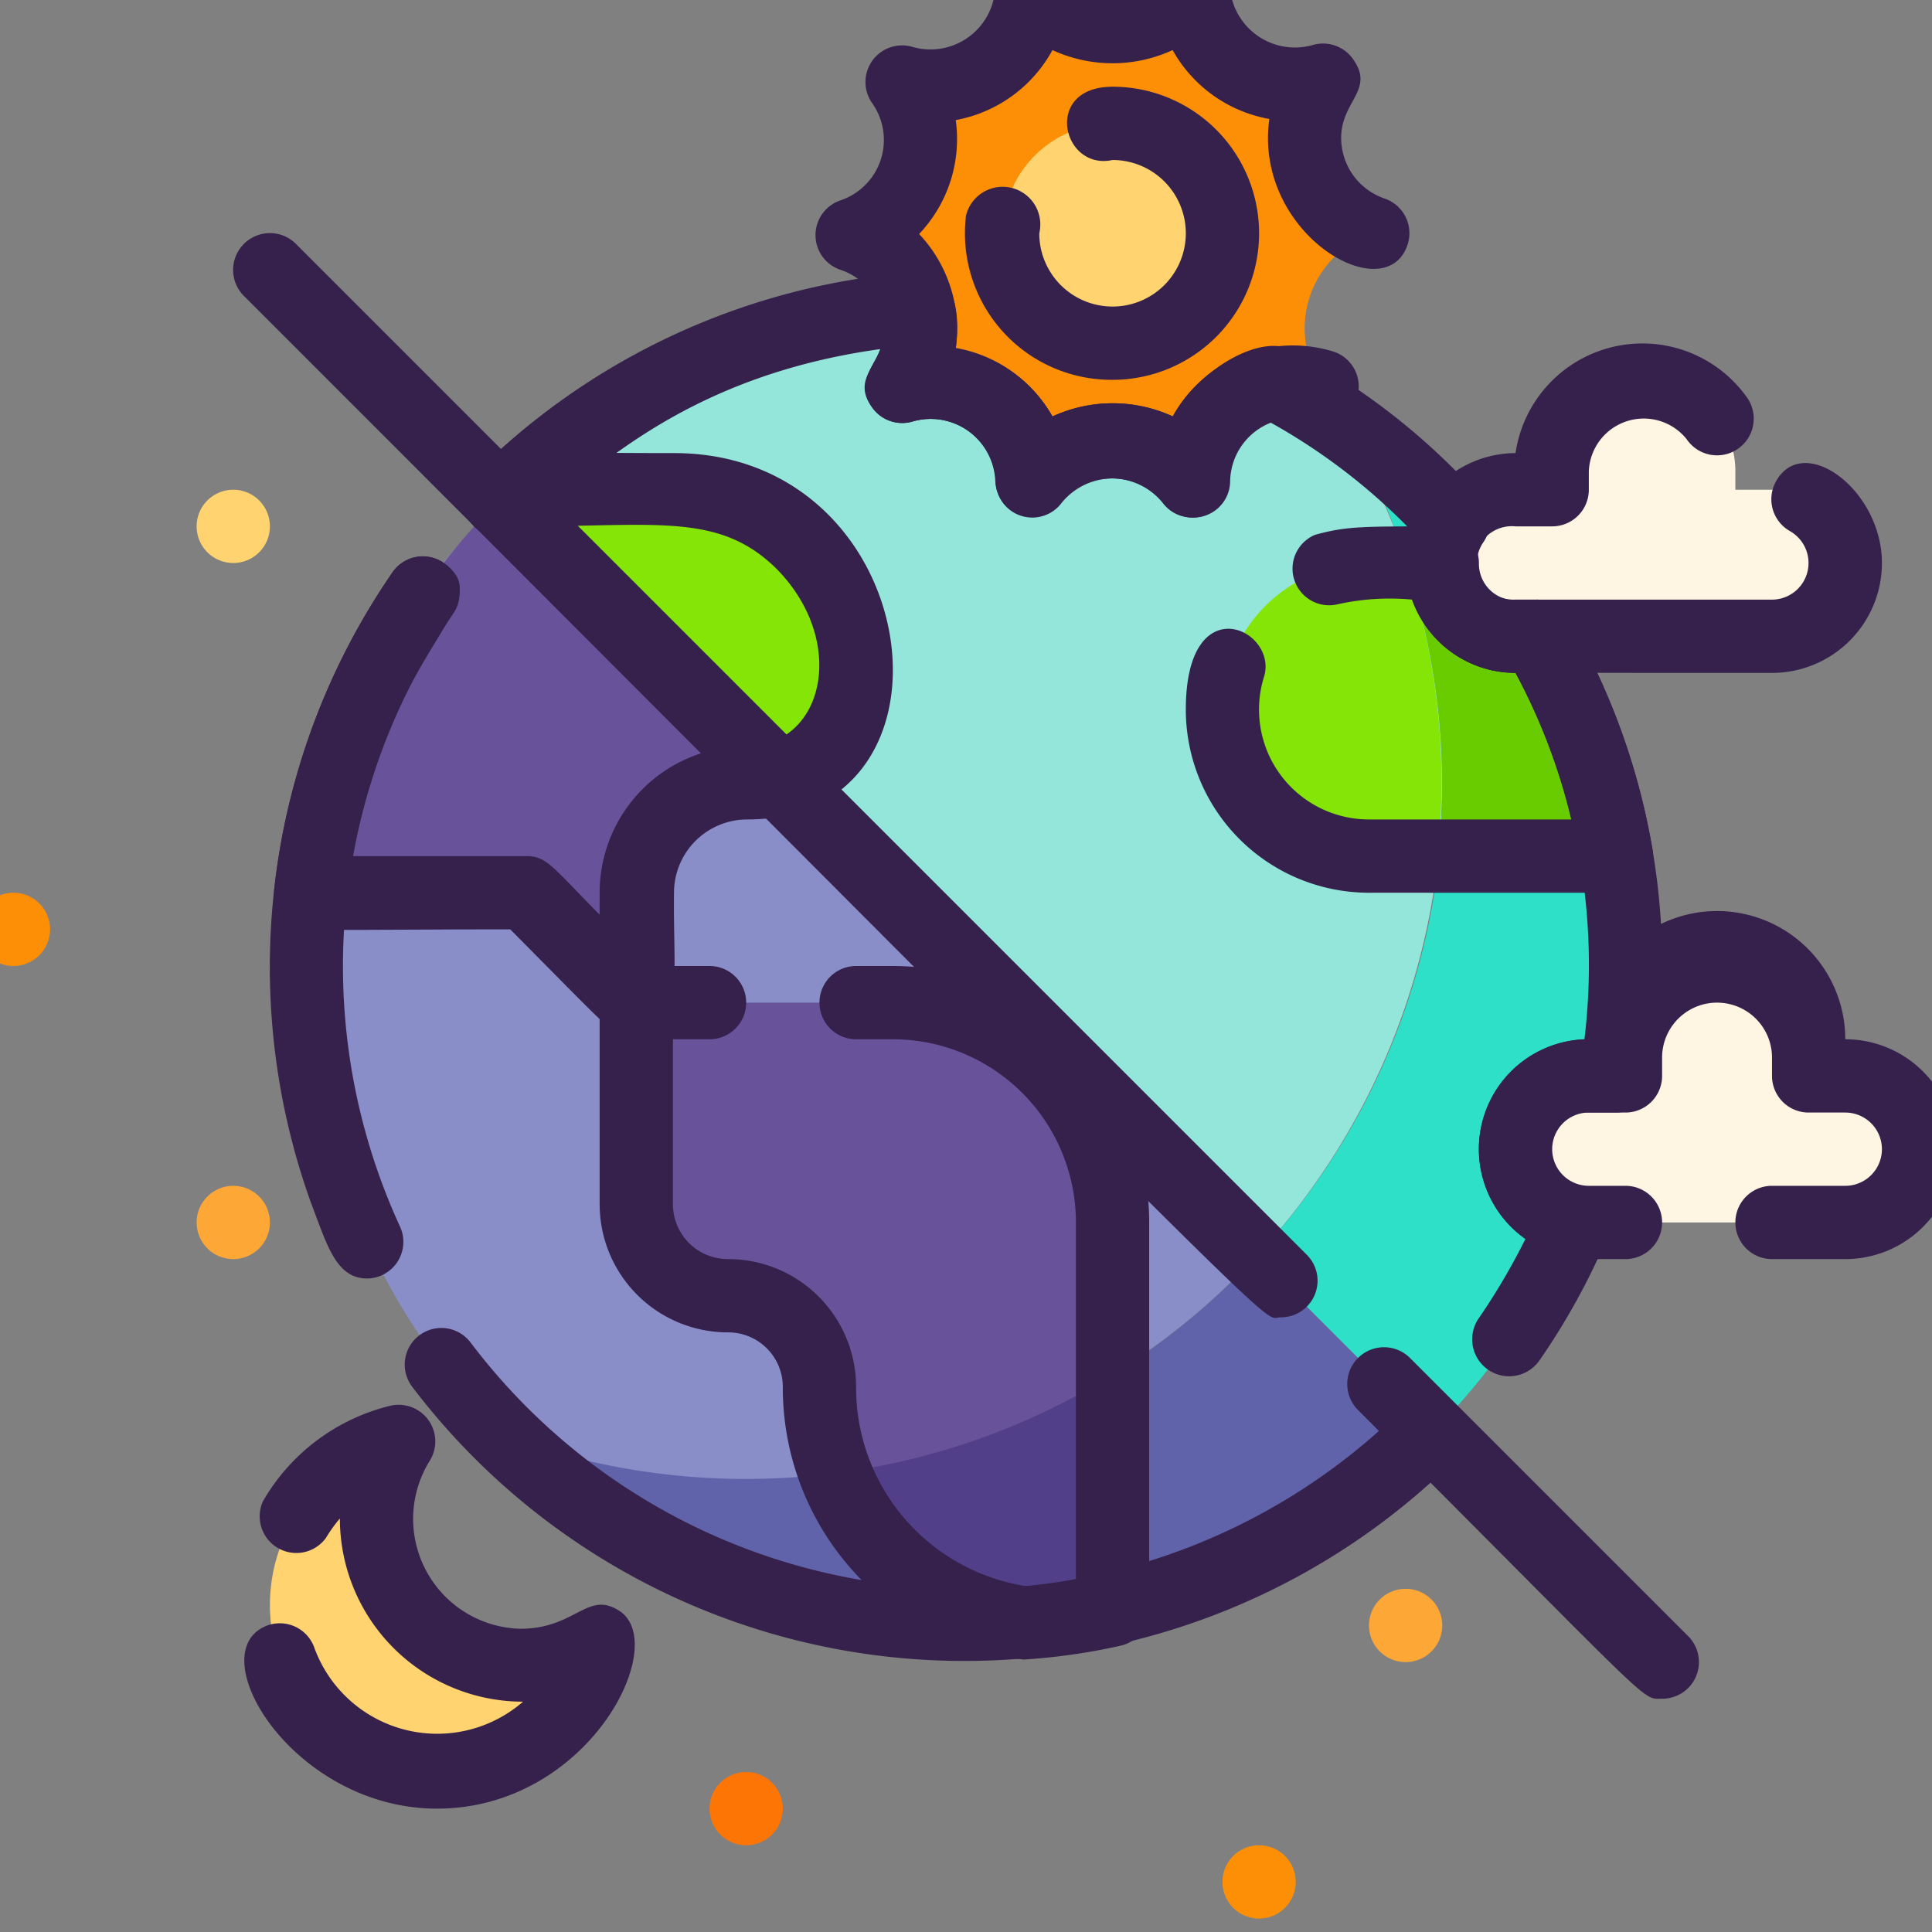 <?xml version="1.0" standalone="no"?><!DOCTYPE svg PUBLIC "-//W3C//DTD SVG 1.1//EN" "http://www.w3.org/Graphics/SVG/1.1/DTD/svg11.dtd"><svg t="1746017473995" class="icon" viewBox="0 0 1024 1024" version="1.1" xmlns="http://www.w3.org/2000/svg" p-id="7904" xmlns:xlink="http://www.w3.org/1999/xlink" width="200" height="200"><rect x="0" y="0" width="1024" height="1024" fill="#808080" stroke="none"/><path d="M412.385 412.385l-147.383-147.383 5.437-5.437c82.915 0 118.839-7.379 155.345 28.35 38.448 39.225 40.195 107.576-13.398 124.47z" fill="#84E507" p-id="7905"></path><path d="M759.192 759.192l-93.401-93.401a367.002 367.002 0 0 0 97.09-212.045h94.178a349.525 349.525 0 0 1-97.867 305.446zM814.534 337.237a74.177 74.177 0 0 1-19.418 0A38.836 38.836 0 0 1 764.435 298.401c-36.312 0-2.719 10.292-52.235-72.624A345.059 345.059 0 0 1 814.534 337.237z" fill="#2DE0C7" p-id="7906"></path><path d="M764.435 414.91a368.943 368.943 0 0 1-98.644 250.882l-252.435-252.435c52.235-16.311 53.011-84.08 13.01-124.47-36.312-35.923-72.429-28.35-155.345-28.35a349.525 349.525 0 0 1 441.761-33.982A365.06 365.06 0 0 1 764.435 414.91z" fill="#93E6D9" p-id="7907"></path><path d="M542.486 860.166a349.525 349.525 0 0 1-276.319-99.615 368.943 368.943 0 0 0 176.704 19.418 125.635 125.635 0 0 0 99.615 80.197zM759.192 759.192A349.525 349.525 0 0 1 589.672 852.787v-124.276a358.069 358.069 0 0 0 76.119-62.72z" fill="#6163AA" p-id="7908"></path><path d="M665.791 665.791a368.943 368.943 0 0 1-399.624 94.76c-135.927-134.567-134.373-352.632-18.447-476.908 13.787-16.505 31.846-33.205 17.282-19.418z" fill="#898EC9" p-id="7909"></path><path d="M589.672 728.512c0 139.228 1.359 122.528 0 124.47-7.379 1.748-19.418 3.884-25.438 4.66-51.458 9.321-103.11-29.321-120.78-77.672A364.477 364.477 0 0 0 589.672 728.512z" fill="#513F89" p-id="7910"></path><path d="M589.672 647.927v80.585a364.477 364.477 0 0 1-146.801 52.235c-15.923-38.836 0-56.895-22.719-79.808A48.545 48.545 0 0 0 385.783 686.763a48.545 48.545 0 0 1-48.545-48.545V531.418h135.927a116.508 116.508 0 0 1 116.508 116.508zM412.385 412.385A60.196 60.196 0 0 1 395.492 414.91a58.254 58.254 0 0 0-58.254 58.254v58.254l-58.254-58.254h-114.372A349.525 349.525 0 0 1 259.565 270.051c7.185-7.573-9.709-20.195 152.82 142.334z" fill="#68539B" p-id="7911"></path><path d="M762.299 453.746a365.448 365.448 0 0 0-17.282-155.345h19.418a38.836 38.836 0 0 0 31.069 38.836 83.692 83.692 0 0 0 19.418 0 331.272 331.272 0 0 1 40.001 104.858 112.042 112.042 0 0 1 1.942 11.651z" fill="#69CC00" p-id="7912"></path><path d="M745.017 298.401a365.448 365.448 0 0 1 16.894 155.345H725.599a77.672 77.672 0 0 1 0-155.345zM856.671 453.746c-0.194-1.942-1.165-5.825 0 0z" fill="#84E507" p-id="7913"></path><path d="M1016.87 609.09a38.836 38.836 0 0 1-38.836 38.836h-143.694a38.836 38.836 0 0 1-19.418-65.439c13.981-14.369 30.681-11.457 46.798-11.457v-9.709a48.545 48.545 0 0 1 97.09 0V570.254h19.418A38.836 38.836 0 0 1 1016.87 609.09zM978.034 298.401a38.836 38.836 0 0 1-38.836 38.836h-143.694a38.836 38.836 0 0 1 7.767-77.672h19.418v-9.709a48.545 48.545 0 1 1 97.09 0v9.709h19.418a38.836 38.836 0 0 1 38.836 38.836z" fill="#FEF5E3" p-id="7914"></path><path d="M701.326 204.806a53.206 53.206 0 0 0-68.934 50.099 53.4 53.4 0 0 0-85.44 0 53.206 53.206 0 0 0-68.934-50.099A53.011 53.011 0 0 0 451.804 123.639a53.206 53.206 0 0 0 26.214-81.168 53.206 53.206 0 0 0 68.934-50.099 53.4 53.4 0 0 0 85.44 0 53.206 53.206 0 0 0 68.934 50.099A53.206 53.206 0 0 0 727.541 123.639a53.206 53.206 0 0 0-26.214 81.168z" fill="#FD8F07" p-id="7915"></path><path d="M589.672 123.639m-58.254 0a58.254 58.254 0 1 0 116.508 0 58.254 58.254 0 1 0-116.508 0Z" fill="#FED370" p-id="7916"></path><path d="M317.819 870.846A88.546 88.546 0 1 1 211.408 764.435 77.672 77.672 0 0 0 317.819 870.846z" fill="#FED370" p-id="7917"></path><path d="M783.853 698.608a349.525 349.525 0 0 0 24.661-41.943A58.254 58.254 0 0 1 839.777 550.836 327.583 327.583 0 0 0 803.271 356.655a58.254 58.254 0 0 1-55.536-75.73 320.787 320.787 0 0 0-74.177-56.895 33.982 33.982 0 0 0-21.554 31.069 19.418 19.418 0 0 1-34.953 11.457 34.953 34.953 0 0 0-54.371 0 19.418 19.418 0 0 1-34.953-11.457 34.37 34.37 0 0 0-44.079-31.651 19.418 19.418 0 0 1-21.166-7.379c-9.515-13.204 1.553-23.108 4.272-31.069-153.209 21.166-186.414 123.111-215.541 93.983-11.651-11.845-4.078-25.243 8.544-35.729a368.943 368.943 0 0 1 225.638-99.032c19.418-1.748 24.078 19.418 21.166 40.195A73.4 73.4 0 0 1 557.827 220.729a76.507 76.507 0 0 1 63.885 0c13.01-24.273 46.021-44.273 63.303-35.147a355.157 355.157 0 0 1 100.974 79.42 19.418 19.418 0 0 1 0 22.719A19.418 19.418 0 0 0 803.271 317.819h11.262a19.418 19.418 0 0 1 16.894 9.903 365.642 365.642 0 0 1 44.273 246.027 19.418 19.418 0 0 1-19.418 15.923H842.107a19.418 19.418 0 0 0-3.884 38.836 19.418 19.418 0 0 1 13.981 26.603 364.477 364.477 0 0 1-36.312 66.021A19.418 19.418 0 0 1 783.853 698.608zM194.709 677.636c-16.7 0-21.36-17.865-29.904-40.195a368.943 368.943 0 0 1 43.302-334.185 19.418 19.418 0 0 1 26.991-4.855c32.428 22.525-36.312 45.827-51.264 176.899a330.107 330.107 0 0 0 28.156 174.763 19.418 19.418 0 0 1-17.282 27.574zM218.399 734.919a19.418 19.418 0 0 1 31.069-23.302 328.554 328.554 0 0 0 289.523 129.324c4.66 25.632 4.078 25.632 1.942 0A330.107 330.107 0 0 0 745.017 745.017a19.418 19.418 0 0 1 28.35 26.409 368.943 368.943 0 0 1-231.269 107.77c-4.466-25.632-3.689-25.632-1.942 0a367.39 367.39 0 0 1-321.757-144.276z" fill="#35214C" p-id="7918"></path><path d="M856.671 473.164H725.599a97.09 97.09 0 0 1-97.09-97.09c0-66.021 49.516-42.331 41.36-17.088A58.254 58.254 0 0 0 725.599 434.328h107.188A315.738 315.738 0 0 0 803.271 356.655a58.254 58.254 0 0 1-54.759-38.836 126.8 126.8 0 0 0-39.807 2.524 19.418 19.418 0 0 1-11.651-36.894C713.56 278.983 720.55 278.983 764.435 278.983a19.418 19.418 0 0 1 19.418 19.418 19.418 19.418 0 0 0 15.534 19.418 71.07 71.07 0 0 0 15.146 0c14.175 0 19.418 12.428 25.826 26.214a363.701 363.701 0 0 1 35.535 106.411 19.418 19.418 0 0 1-19.224 22.719zM542.486 879.584a141.946 141.946 0 0 1-84.857-41.166A145.247 145.247 0 0 1 414.91 735.308a28.933 28.933 0 0 0-29.127-29.127 67.963 67.963 0 0 1-67.963-67.963V531.418a19.418 19.418 0 0 1 19.418-19.418h38.836a19.418 19.418 0 0 1 0 38.836h-19.418v87.381a29.127 29.127 0 0 0 29.127 29.127 67.769 67.769 0 0 1 67.963 67.963 106.411 106.411 0 0 0 89.323 105.246c9.515 0 19.418-1.942 27.185-3.495V647.927a97.09 97.09 0 0 0-97.09-97.09h-19.418a19.418 19.418 0 0 1 0-38.836h19.418a135.927 135.927 0 0 1 135.927 135.927v204.861a19.418 19.418 0 0 1-14.952 19.418 327.583 327.583 0 0 1-51.652 7.379zM589.672 852.787z" fill="#35214C" p-id="7919"></path><path d="M337.237 550.836c-10.68 0-8.932 0-66.798-58.254-115.149 0-112.625 2.33-120.392-6.408a19.418 19.418 0 0 1-4.66-15.146 366.031 366.031 0 0 1 62.72-167.772A19.418 19.418 0 0 1 240.147 325.392 327.971 327.971 0 0 0 187.136 453.746H278.983c10.68 0 13.398 5.243 38.836 31.069V473.164a77.672 77.672 0 0 1 77.672-77.672c41.166 0 54.176-55.342 16.117-93.983C381.316 271.604 348.111 278.983 278.983 278.983a19.418 19.418 0 0 1-27.185-27.768c13.981-14.369 3.884-11.068 105.44-11.068 133.985 0 158.451 194.181 38.836 194.181a38.836 38.836 0 0 0-38.836 38.836c-0.583 45.827 5.825 77.672-20.001 77.672zM880.943 900.361c-11.262 0-1.942 6.214-161.17-153.014a19.418 19.418 0 0 1 27.574-27.574l147.383 147.383A19.418 19.418 0 0 1 880.943 900.361z" fill="#35214C" p-id="7920"></path><path d="M678.801 698.219c-11.845 0 24.078 32.234-549.531-541.376a19.418 19.418 0 0 1 27.574-27.574L692.588 665.014a19.418 19.418 0 0 1-13.787 33.205zM589.672 201.311a77.672 77.672 0 0 1-77.672-86.993 19.418 19.418 0 0 1 38.836 9.321 38.836 38.836 0 1 0 38.836-38.836c-26.797 5.825-37.089-38.836 0-38.836a77.672 77.672 0 0 1 0 155.345z" fill="#35214C" p-id="7921"></path><path d="M527.534 255.099a34.37 34.37 0 0 0-44.079-31.651 19.418 19.418 0 0 1-21.166-7.379c-11.845-16.505 6.214-22.137 6.214-41.943a33.593 33.593 0 0 0-22.913-31.069 19.418 19.418 0 0 1 0-36.894 33.787 33.787 0 0 0 16.7-51.458 19.418 19.418 0 0 1 21.166-29.904 34.37 34.37 0 0 0 44.079-32.622 19.418 19.418 0 0 1 34.953-11.457 34.953 34.953 0 0 0 54.371 0 19.418 19.418 0 0 1 34.953 11.457 34.564 34.564 0 0 0 44.079 31.651 19.418 19.418 0 0 1 21.166 7.379c11.845 16.505-6.214 22.137-6.214 41.943a33.982 33.982 0 0 0 22.913 32.04 19.418 19.418 0 0 1 12.233 24.661c-11.845 34.564-81.75-6.214-73.206-66.798A73.4 73.4 0 0 1 621.518 26.548a76.119 76.119 0 0 1-63.691 0 73.4 73.4 0 0 1-51.264 37.089 73.012 73.012 0 0 1-19.418 60.39 73.595 73.595 0 0 1 19.418 60.779A73.4 73.4 0 0 1 557.827 220.729a76.119 76.119 0 0 1 63.691 0A72.818 72.818 0 0 1 706.181 186.165a19.418 19.418 0 0 1-10.874 37.283 33.593 33.593 0 0 0-44.079 31.651 19.418 19.418 0 0 1-34.953 11.457 34.953 34.953 0 0 0-54.371 0 19.418 19.418 0 0 1-34.37-11.457zM231.603 958.616c-76.507 0-126.412-83.304-89.906-97.09a19.418 19.418 0 0 1 24.855 11.651 69.323 69.323 0 0 0 110.683 28.739 97.09 97.09 0 0 1-97.09-97.09 76.507 76.507 0 0 0-7.379 10.292 19.418 19.418 0 0 1-33.399-19.418A107.188 107.188 0 0 1 207.136 745.017a19.418 19.418 0 0 1 20.583 29.321 58.254 58.254 0 0 0 48.157 88.935c29.71 0 35.729-21.166 53.206-8.932 25.632 18.836-17.865 104.275-97.479 104.275zM978.034 667.345h-38.836a19.418 19.418 0 0 1 0-38.836h38.836a19.418 19.418 0 0 0 0-38.836h-19.418a19.418 19.418 0 0 1-19.418-19.418v-9.709a29.127 29.127 0 0 0-58.254 0v9.709a19.418 19.418 0 0 1-19.418 19.418h-19.418a19.418 19.418 0 0 0 0 38.836h19.418a19.418 19.418 0 0 1 0 38.836h-19.418a58.254 58.254 0 1 1 0-116.508 67.963 67.963 0 0 1 135.927 0 58.254 58.254 0 1 1 0 116.508zM939.198 356.655c-147.189 0-140.198 0-148.16-1.359A58.254 58.254 0 0 1 803.271 240.147a67.963 67.963 0 0 1 122.916-29.127 19.418 19.418 0 0 1-32.234 21.748 29.127 29.127 0 0 0-51.846 17.088v9.709a19.418 19.418 0 0 1-19.418 19.418h-19.418a19.418 19.418 0 0 0-3.884 38.836H939.198a19.418 19.418 0 0 0 9.515-36.312 19.418 19.418 0 0 1-7.379-26.409C955.897 229.079 997.452 259.565 997.452 298.401a58.254 58.254 0 0 1-58.254 58.254z" fill="#35214C" p-id="7922"></path><path d="M26.548 492.582a19.418 19.418 0 0 1-38.836 0 19.418 19.418 0 0 1 38.836 0z" fill="#FD8F07" p-id="7923"></path><path d="M143.057 647.927a19.418 19.418 0 0 1-38.836 0 19.418 19.418 0 0 1 38.836 0z" fill="#FDA736" p-id="7924"></path><path d="M143.057 278.983a19.418 19.418 0 0 1-38.836 0 19.418 19.418 0 0 1 38.836 0z" fill="#FED370" p-id="7925"></path><path d="M414.91 958.616a19.418 19.418 0 0 1-38.836 0 19.418 19.418 0 0 1 38.836 0z" fill="#FD7504" p-id="7926"></path><path d="M764.435 861.525a19.418 19.418 0 0 1-38.836 0 19.418 19.418 0 0 1 38.836 0z" fill="#FDA736" p-id="7927"></path><path d="M686.763 997.452a19.418 19.418 0 0 1-38.836 0 19.418 19.418 0 0 1 38.836 0z" fill="#FD8F07" p-id="7928"></path></svg>